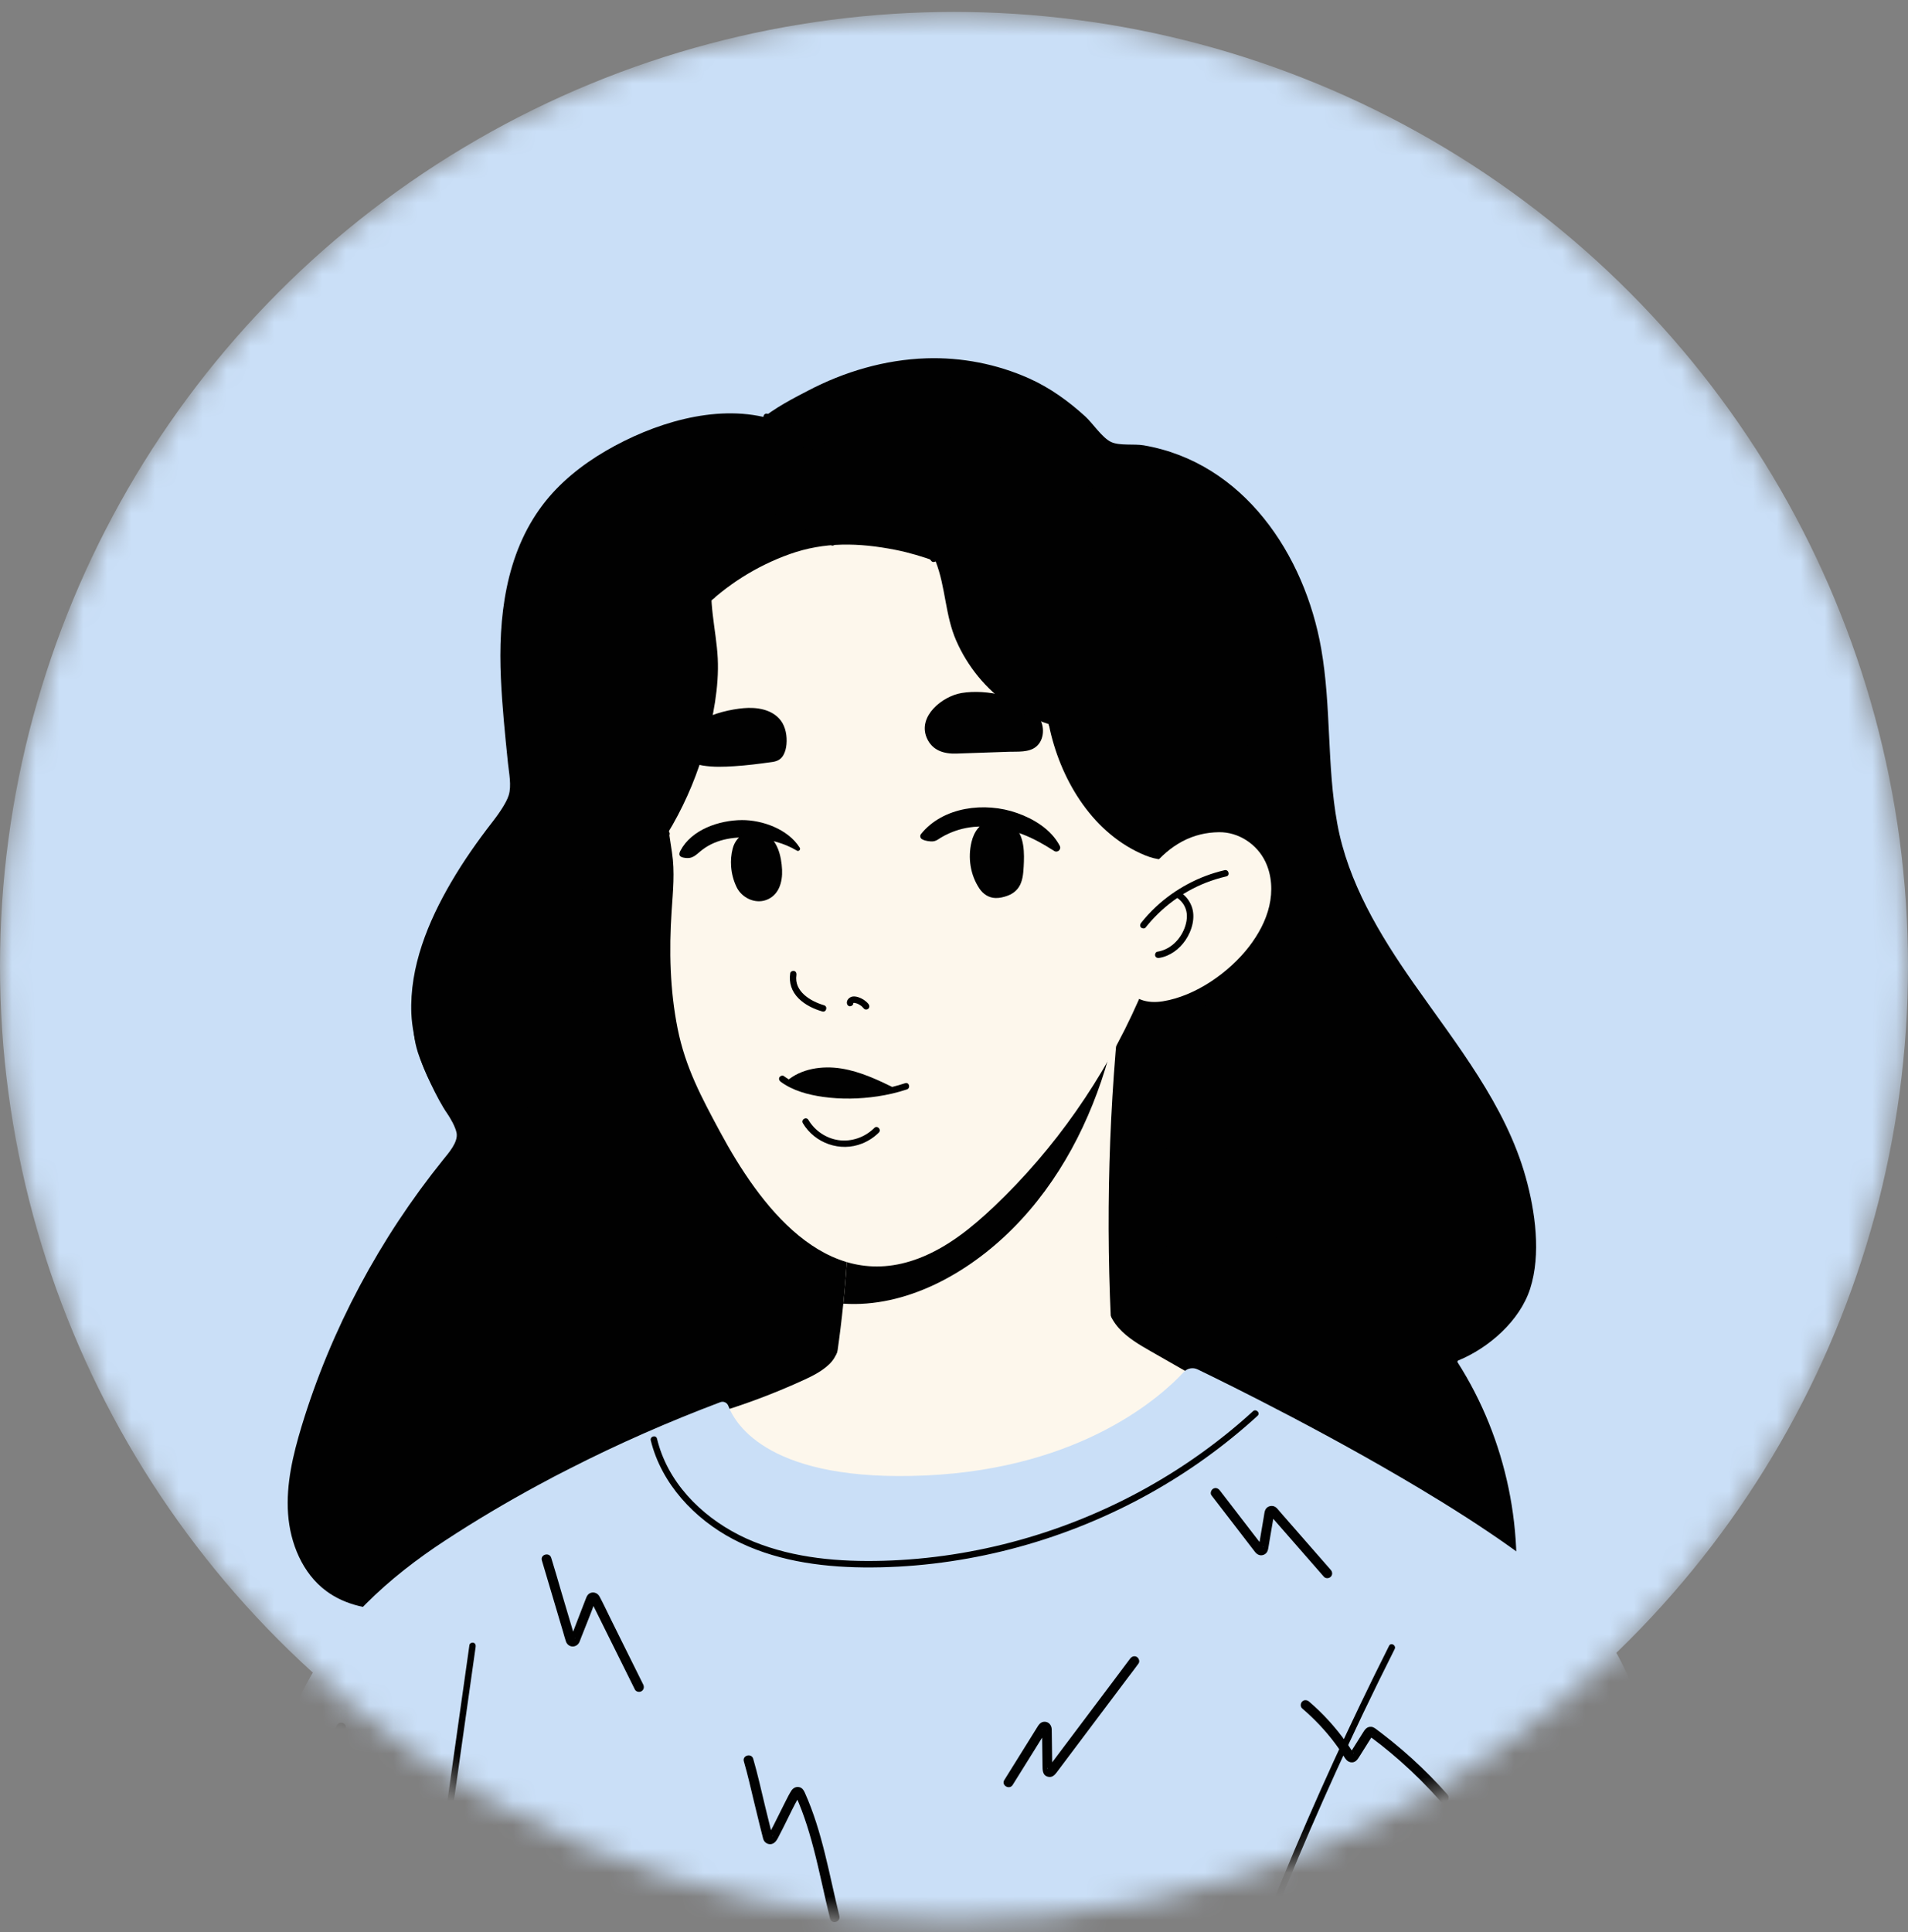 <svg width="80" height="81" viewBox="0 0 80 81" fill="none" xmlns="http://www.w3.org/2000/svg">
<rect x="0" y="0" width="80" height="81" fill="#808080" stroke="none"/>
<mask id="mask0_2492_25940" style="mask-type:alpha" maskUnits="userSpaceOnUse" x="0" y="0" width="80" height="81">
<circle cx="40" cy="40.5" r="40" fill="#C3DEF7"/>
</mask>
<g mask="url(#mask0_2492_25940)">
<circle cx="40" cy="40.5" r="40" fill="#CADFF7"/>
<path d="M63.389 68.096C64.001 64.323 63.175 60.335 61.118 57.115C61.098 57.085 61.111 57.046 61.143 57.033C62.422 56.508 63.722 55.372 64.156 54.028C64.623 52.583 64.37 50.78 63.971 49.351C63.123 46.315 61.072 43.792 59.265 41.211C57.851 39.192 56.517 36.984 56.07 34.525C55.629 32.101 55.823 29.631 55.397 27.197C54.706 23.254 52.148 19.39 47.955 18.669C47.554 18.6 46.942 18.695 46.588 18.529C46.21 18.351 45.822 17.749 45.507 17.461C44.798 16.815 44.022 16.254 43.144 15.862C41.797 15.26 40.31 14.972 38.836 15.021C37.101 15.079 35.4 15.579 33.867 16.384C32.936 16.873 30.042 18.275 31.436 19.64L44.447 64.619L63.389 68.096Z" fill="#010101"/>
<path d="M50.473 39.564C50.566 40.742 50.303 41.885 50.129 43.041C50.086 43.326 50.039 43.616 50.026 43.904C50.014 44.154 50.045 44.407 50.106 44.648C50.232 45.144 50.485 45.599 50.766 46.022C51.043 46.441 51.355 46.834 51.638 47.248C51.944 47.696 52.219 48.166 52.461 48.653C52.945 49.629 53.291 50.672 53.495 51.742C53.698 52.812 53.754 53.91 53.658 54.994C53.646 55.127 53.632 55.26 53.616 55.392C53.607 55.465 53.684 55.528 53.751 55.528C53.832 55.528 53.878 55.465 53.887 55.392C54.02 54.305 53.997 53.204 53.833 52.121C53.669 51.039 53.357 49.982 52.913 48.982C52.693 48.486 52.439 48.004 52.153 47.542C51.882 47.107 51.575 46.699 51.276 46.283C50.983 45.876 50.692 45.451 50.502 44.983C50.41 44.756 50.337 44.515 50.309 44.27C50.278 44.002 50.307 43.739 50.34 43.473C50.483 42.319 50.782 41.183 50.765 40.013C50.763 39.863 50.756 39.713 50.744 39.564C50.73 39.391 50.459 39.389 50.473 39.564Z" fill="#010101"/>
<path d="M48.358 46.211C49.028 47.928 49.254 49.808 49.012 51.636C48.945 52.145 48.839 52.65 48.699 53.145C48.652 53.313 48.913 53.385 48.961 53.217C49.47 51.409 49.51 49.476 49.086 47.646C48.967 47.133 48.811 46.629 48.62 46.139C48.593 46.071 48.529 46.023 48.453 46.044C48.388 46.062 48.332 46.142 48.358 46.211Z" fill="#010101"/>
<path d="M39.707 52.996C39.662 49.865 39.294 46.797 38.833 43.706C38.754 43.179 38.834 42.718 38.821 42.199C38.805 41.523 38.556 40.817 38.378 40.17C38.004 38.805 37.526 37.46 36.825 36.226C35.719 34.279 33.979 32.596 31.816 32.022C30.193 31.592 28.444 31.815 26.878 32.419C25.311 33.023 23.908 33.989 22.61 35.053C21.338 36.097 20.141 37.254 19.219 38.616C18.049 40.345 16.863 42.061 17.524 44.129C17.738 44.795 18.339 46.089 18.74 46.664C18.884 46.871 19.096 47.241 19.144 47.494C19.217 47.88 18.802 48.343 18.583 48.615C15.919 51.919 13.879 55.73 12.646 59.792C12.286 60.982 11.991 62.217 12.078 63.457C12.165 64.697 12.681 65.957 13.678 66.697C14.489 67.299 15.538 67.505 16.546 67.465C17.552 67.425 19.092 66.606 19.963 67.109C21.104 67.767 22.063 68.315 23.407 68.492C24.86 68.683 26.334 68.532 27.786 68.341C30.332 68.008 32.96 67.515 35.042 66.01C36.984 64.606 38.269 62.424 38.947 60.123C39.624 57.823 39.741 55.394 39.707 52.996Z" fill="#010101"/>
<path d="M46.622 56.167L39.36 59.937L34.781 58.68C35.028 57.347 35.221 56.002 35.358 54.652C35.522 53.062 35.609 51.464 35.621 49.866L46.843 41.505L47.044 41.355C46.484 46.269 46.343 51.231 46.622 56.167Z" fill="#FDF7EC"/>
<path d="M46.481 44.333C45.731 46.992 44.429 49.528 42.468 51.497C40.564 53.408 37.962 54.828 35.359 54.651C35.523 53.062 35.61 51.463 35.622 49.865L46.844 41.504C46.867 42.476 46.731 43.45 46.481 44.333Z" fill="#010101"/>
<path d="M47.725 41.961C48.843 39.43 49.568 36.734 49.804 34.016C50.092 30.71 49.545 27.164 47.429 24.61C45.974 22.852 43.885 21.702 41.7 21.044C39.545 20.394 37.207 20.192 35.042 20.809C29.688 22.335 27.423 27.912 27.837 33.063C27.908 33.951 28.039 34.846 28.174 35.726C28.302 36.559 28.215 37.364 28.16 38.208C28.052 39.846 28.089 41.502 28.411 43.116C28.737 44.752 29.422 46.02 30.191 47.448C31.824 50.483 34.586 54.254 38.524 52.751C39.727 52.292 40.749 51.462 41.684 50.576C44.211 48.179 46.292 45.206 47.725 41.961Z" fill="#FDF7EC"/>
<path d="M44.2 35.673C44.343 35.765 44.513 35.606 44.433 35.456C44.066 34.759 43.333 34.326 42.648 34.084C41.295 33.603 39.54 33.819 38.618 34.962C38.568 35.025 38.577 35.12 38.641 35.168C38.703 35.214 38.818 35.258 39.027 35.273C39.132 35.281 39.238 35.255 39.325 35.195C39.597 35.009 40.343 34.583 41.382 34.659C42.544 34.744 43.278 35.085 44.2 35.673Z" fill="#010101"/>
<path d="M33.532 35.536C33.581 35.614 33.49 35.707 33.411 35.659C32.879 35.337 32.234 35.18 31.627 35.125C30.872 35.058 30.072 35.148 29.453 35.619C29.163 35.84 29.055 36.032 28.66 35.953C28.596 35.94 28.525 35.917 28.497 35.858C28.467 35.797 28.496 35.724 28.528 35.664C28.994 34.774 30.155 34.385 31.106 34.379C31.944 34.374 33.033 34.746 33.532 35.536Z" fill="#010101"/>
<path d="M30.655 36.328C30.677 36.627 30.755 36.922 30.886 37.191C31.098 37.628 31.638 37.9 32.116 37.732C32.654 37.543 32.815 36.982 32.791 36.461C32.765 35.906 32.603 35.174 32.039 34.935C31.472 34.694 30.873 34.979 30.721 35.573C30.657 35.819 30.636 36.075 30.655 36.328Z" fill="#010101"/>
<path d="M42.903 36.575C42.911 36.495 42.916 36.414 42.921 36.334C42.952 35.781 42.965 35.039 42.515 34.633C42.256 34.4 41.88 34.306 41.542 34.39C41.086 34.503 40.837 34.867 40.734 35.299C40.576 35.965 40.685 36.679 41.064 37.246C41.22 37.48 41.452 37.636 41.738 37.646C41.912 37.651 42.084 37.609 42.248 37.549C42.51 37.453 42.707 37.275 42.808 37.011C42.862 36.871 42.888 36.724 42.903 36.575Z" fill="#010101"/>
<path d="M33.133 40.8C33.071 41.198 33.197 41.569 33.482 41.853C33.753 42.124 34.114 42.296 34.478 42.402C34.646 42.451 34.717 42.189 34.55 42.141C33.985 41.976 33.286 41.561 33.394 40.872C33.405 40.8 33.375 40.726 33.299 40.705C33.235 40.688 33.144 40.727 33.133 40.8Z" fill="#010101"/>
<path d="M37.547 45.633C36.822 45.278 36.082 44.922 35.278 44.794C34.474 44.665 33.583 44.798 32.984 45.323C32.984 45.323 33.632 45.874 35.295 45.92C36.959 45.965 37.547 45.633 37.547 45.633Z" fill="#010101"/>
<path d="M35.779 42.049C35.779 42.045 35.781 42.033 35.779 42.03C35.776 42.049 35.775 42.053 35.778 42.043C35.781 42.036 35.78 42.037 35.776 42.047C35.772 42.056 35.772 42.057 35.776 42.05C35.78 42.044 35.779 42.045 35.773 42.052C35.767 42.067 35.774 42.053 35.778 42.048C35.785 42.041 35.782 42.043 35.769 42.054C35.772 42.052 35.775 42.05 35.777 42.049C35.78 42.047 35.783 42.045 35.785 42.044C35.781 42.046 35.776 42.048 35.771 42.05C35.772 42.047 35.79 42.044 35.794 42.043C35.807 42.04 35.809 42.04 35.8 42.042C35.792 42.043 35.792 42.043 35.8 42.043C35.807 42.044 35.816 42.043 35.824 42.043C35.831 42.044 35.856 42.049 35.831 42.043C35.846 42.047 35.862 42.05 35.877 42.054C35.892 42.058 35.908 42.062 35.923 42.067C35.935 42.071 35.958 42.075 35.968 42.084C35.961 42.078 35.949 42.075 35.965 42.083C35.971 42.086 35.978 42.089 35.984 42.092C35.998 42.099 36.013 42.106 36.026 42.114C36.053 42.129 36.078 42.145 36.102 42.163C36.123 42.177 36.092 42.154 36.105 42.164C36.11 42.169 36.115 42.173 36.121 42.178C36.133 42.188 36.145 42.199 36.156 42.21C36.179 42.232 36.201 42.256 36.221 42.28C36.266 42.336 36.367 42.331 36.413 42.28C36.466 42.222 36.461 42.148 36.413 42.089C36.304 41.955 36.153 41.857 35.99 41.804C35.896 41.774 35.785 41.755 35.69 41.792C35.587 41.833 35.5 41.931 35.508 42.049C35.513 42.119 35.567 42.188 35.644 42.184C35.713 42.181 35.785 42.124 35.779 42.049Z" fill="#010101"/>
<path d="M32.731 45.346C33.24 45.724 33.891 45.896 34.51 45.983C35.267 46.089 36.037 46.073 36.794 45.961C37.211 45.898 37.624 45.804 38.026 45.67C38.19 45.615 38.12 45.353 37.953 45.409C37.254 45.641 36.519 45.759 35.783 45.78C35.092 45.8 34.386 45.741 33.724 45.532C33.42 45.435 33.126 45.303 32.868 45.112C32.809 45.068 32.717 45.102 32.682 45.16C32.642 45.229 32.672 45.302 32.731 45.346Z" fill="#010101"/>
<path d="M33.661 47.084C34.164 47.93 35.234 48.307 36.151 47.937C36.412 47.831 36.649 47.678 36.849 47.477C36.972 47.353 36.78 47.161 36.657 47.285C36.272 47.673 35.705 47.875 35.161 47.797C34.638 47.722 34.164 47.401 33.895 46.948C33.805 46.798 33.571 46.934 33.661 47.084Z" fill="#010101"/>
<path d="M40.323 29.051C41.342 28.883 42.923 29.174 43.567 30.091C43.809 30.436 43.791 31.007 43.456 31.292C43.149 31.555 42.669 31.502 42.295 31.515C41.563 31.54 40.832 31.566 40.101 31.591C39.58 31.609 39.087 31.464 38.859 30.936C38.466 30.028 39.508 29.186 40.323 29.051Z" fill="#010101"/>
<path d="M28.81 31.75C28.148 30.315 30.174 29.777 31.171 29.688C31.72 29.639 32.375 29.727 32.739 30.208C32.944 30.48 33.006 30.866 32.976 31.199C32.962 31.361 32.923 31.528 32.839 31.669C32.737 31.838 32.591 31.91 32.4 31.941C32.383 31.943 32.368 31.945 32.352 31.948C31.833 32.02 31.314 32.087 30.791 32.12C30.353 32.148 29.902 32.165 29.466 32.092C29.239 32.054 28.918 31.985 28.81 31.75Z" fill="#010101"/>
<path d="M29.589 31.219C29.27 32.388 28.804 33.517 28.206 34.571C27.889 35.129 27.536 35.666 27.147 36.176C26.815 36.612 26.29 37.026 26.035 37.502C25.747 38.038 25.662 38.828 25.482 39.415C25.29 40.044 25.09 40.67 24.87 41.29C24.42 42.561 23.893 43.808 23.22 44.978C22.84 45.639 22.4 46.289 21.781 46.735C19.078 48.682 17.336 44.645 17.248 42.495C17.167 40.534 17.95 38.634 18.923 36.972C19.437 36.094 20.023 35.26 20.647 34.457C20.865 34.176 21.219 33.688 21.328 33.344C21.457 32.938 21.339 32.396 21.296 31.971C21.176 30.793 21.055 29.615 21.002 28.432C20.887 25.916 21.187 23.233 22.754 21.166C23.46 20.234 24.393 19.49 25.402 18.901C27.349 17.765 29.967 16.928 32.211 17.528C32.933 17.721 33.617 18.084 34.162 18.598C34.439 18.859 34.696 19.166 34.873 19.506C35.046 19.839 34.962 20.157 34.806 20.494C34.569 21.009 34.082 21.375 33.556 21.589C32.768 21.908 31.813 21.692 31.107 22.11C30.472 22.488 30.053 23.211 29.907 23.922C29.656 25.14 30.034 26.389 30.094 27.601C30.152 28.796 29.902 30.073 29.589 31.219Z" fill="#010101"/>
<path d="M27.851 34.864C27.155 35.74 26.264 36.45 25.255 36.932C24.97 37.069 24.676 37.184 24.375 37.282C24.21 37.335 24.281 37.597 24.447 37.543C25.544 37.188 26.554 36.583 27.383 35.782C27.619 35.555 27.839 35.312 28.043 35.055C28.088 34.998 28.099 34.919 28.043 34.864C27.996 34.816 27.897 34.806 27.851 34.864Z" fill="#010101"/>
<path d="M51.635 29.065C51.212 28.154 50.612 27.109 49.838 26.297C49.736 25.27 49.331 24.28 48.772 23.407C47.64 21.641 46.035 20.42 44.212 19.695C41.532 18.222 38.217 17.993 35.218 18.454C33.822 18.669 32.481 19.068 31.175 19.599C30.576 19.843 30.242 19.945 29.797 20.44C28.734 21.621 27.627 23.286 27.734 24.948C27.75 25.211 27.803 25.479 27.945 25.7C28.088 25.921 28.335 26.087 28.598 26.077C28.921 26.065 29.173 25.807 29.401 25.578C30.441 24.531 31.72 23.726 33.109 23.23C34.571 22.707 36.024 22.751 37.543 23.05C38.124 23.165 38.683 23.335 39.23 23.532C39.657 24.626 39.622 25.782 40.094 26.859C40.568 27.941 41.342 28.893 42.319 29.56C42.782 29.877 43.354 30.155 43.974 30.358C43.991 30.445 44.009 30.531 44.028 30.616C44.529 32.803 45.871 34.979 48.016 35.858C49.964 36.657 51.83 34.806 52.219 33.016C52.506 31.691 52.206 30.294 51.635 29.065Z" fill="#010101"/>
<path d="M50.101 26.415C50.939 27.669 51.538 29.071 51.884 30.539C52.226 31.996 52.316 33.511 52.146 34.999C52.05 35.836 51.866 36.664 51.602 37.464C51.547 37.63 51.808 37.701 51.863 37.536C52.343 36.084 52.55 34.543 52.491 33.015C52.431 31.487 52.111 29.966 51.535 28.549C51.211 27.754 50.812 26.992 50.335 26.278C50.239 26.134 50.004 26.27 50.101 26.415Z" fill="#010101"/>
<path d="M44.073 30.493C44.714 30.66 45.391 30.655 46.03 30.478C46.198 30.431 46.126 30.17 45.958 30.216C45.365 30.381 44.74 30.387 44.145 30.231C43.976 30.187 43.904 30.448 44.073 30.493Z" fill="#010101"/>
<path d="M35.038 22.709C35.167 22.089 35.705 21.574 36.343 21.515C37.097 21.445 37.77 21.894 38.252 22.432C38.547 22.761 38.789 23.131 39.032 23.498C39.127 23.643 39.362 23.508 39.265 23.361C38.805 22.662 38.313 21.923 37.554 21.519C37.202 21.332 36.8 21.215 36.398 21.239C36.028 21.262 35.684 21.401 35.395 21.634C35.084 21.885 34.858 22.245 34.777 22.637C34.741 22.808 35.002 22.88 35.038 22.709Z" fill="#010101"/>
<path d="M29.994 24.931C29.87 24.135 30.115 23.253 30.621 22.628C30.887 22.3 31.234 22.024 31.64 21.898C32.135 21.745 32.67 21.802 33.155 21.965C33.758 22.169 34.312 22.5 34.84 22.849C34.986 22.946 35.122 22.711 34.977 22.615C34.041 21.996 32.899 21.339 31.734 21.593C30.801 21.796 30.14 22.628 29.857 23.501C29.701 23.985 29.654 24.501 29.733 25.003C29.744 25.076 29.834 25.116 29.899 25.098C29.977 25.077 30.005 25.004 29.994 24.931Z" fill="#010101"/>
<path d="M32.104 17.607C33.15 17.891 34.053 18.614 34.586 19.557C34.736 19.823 34.855 20.104 34.94 20.398C34.988 20.565 35.249 20.494 35.201 20.326C34.88 19.215 34.092 18.256 33.076 17.706C32.791 17.552 32.488 17.43 32.176 17.345C32.007 17.299 31.935 17.561 32.104 17.607Z" fill="#010101"/>
<path d="M50.339 34.981C50.583 34.922 50.841 34.89 51.115 34.887C51.933 34.878 52.701 35.387 53.053 36.119C53.329 36.692 53.363 37.363 53.219 37.982C53.076 38.602 52.762 39.172 52.376 39.676C51.543 40.762 50.136 41.751 48.765 41.974C48.088 42.084 47.478 41.907 47.153 41.281C46.987 40.962 46.883 40.611 46.844 40.254C46.724 39.147 47.299 37.901 47.863 36.976C48.43 36.047 49.254 35.241 50.339 34.981Z" fill="#FDF7EC"/>
<path d="M48.034 38.883C48.693 38.052 49.569 37.396 50.556 37.007C50.837 36.897 51.125 36.808 51.418 36.74C51.588 36.701 51.516 36.439 51.346 36.479C50.276 36.727 49.278 37.261 48.474 38.008C48.246 38.219 48.036 38.448 47.843 38.691C47.797 38.748 47.787 38.827 47.843 38.883C47.89 38.93 47.989 38.94 48.034 38.883Z" fill="#010101"/>
<path d="M49.302 37.607C49.521 37.732 49.679 37.94 49.739 38.185C49.804 38.454 49.737 38.76 49.624 39.008C49.418 39.458 49.026 39.816 48.528 39.897C48.456 39.908 48.416 39.998 48.434 40.063C48.455 40.14 48.528 40.17 48.6 40.158C49.056 40.084 49.444 39.794 49.702 39.419C49.976 39.02 50.142 38.45 49.959 37.982C49.858 37.725 49.679 37.51 49.439 37.373C49.287 37.286 49.151 37.52 49.302 37.607Z" fill="#010101"/>
<path d="M51.266 58.371C50.265 57.798 49.264 57.226 48.263 56.654C47.777 56.376 47.282 56.091 46.909 55.674C46.536 55.257 46.299 54.677 46.428 54.133L35.29 55.898C35.252 56.392 35.091 56.882 34.77 57.19C34.449 57.497 34.042 57.696 33.637 57.88C32.428 58.431 31.18 58.897 29.906 59.274L35.966 65.464L48.247 64.158L51.266 58.371Z" fill="#FDF7EC"/>
<path d="M71.003 82.14L8.219 84.235C8.368 83.4 8.54 82.57 8.733 81.744C9.314 79.262 10.101 76.767 11.089 74.384C11.174 74.177 11.261 73.971 11.35 73.765C11.381 73.693 11.412 73.62 11.444 73.548C12.222 71.756 13.046 69.949 14.275 68.42C14.378 68.293 14.483 68.168 14.591 68.045C14.832 67.763 15.087 67.491 15.35 67.228C16.348 66.227 17.477 65.357 18.657 64.585C19.924 63.754 21.238 62.974 22.583 62.248H22.584C23.008 62.017 23.435 61.792 23.866 61.576C25.93 60.521 28.058 59.59 30.203 58.781C30.338 58.729 30.487 58.8 30.537 58.934C30.839 59.735 32.295 62.153 38.826 61.853C45.428 61.55 48.759 58.466 49.632 57.519C49.78 57.358 50.014 57.312 50.212 57.406C51.493 58.024 56.136 60.306 60.324 62.885C60.324 62.885 60.325 62.885 60.327 62.885C60.738 63.138 61.147 63.396 61.547 63.653C64.013 65.247 66.171 66.901 67.163 68.308C67.232 68.407 67.302 68.507 67.368 68.612C67.533 68.866 67.692 69.136 67.843 69.418C68.599 70.826 69.187 72.542 69.639 74.251C69.71 74.518 69.776 74.787 69.841 75.052C70.727 78.724 71.003 82.14 71.003 82.14Z" fill="#CADFF7"/>
<path d="M22.72 65.415C22.835 65.8 22.949 66.185 23.063 66.57C23.245 67.181 23.426 67.792 23.607 68.402C23.647 68.537 23.682 68.674 23.727 68.807C23.824 69.092 24.191 69.093 24.302 68.819C24.323 68.766 24.343 68.712 24.363 68.659C24.564 68.141 24.782 67.626 24.966 67.102C24.968 67.096 24.974 67.087 24.974 67.081C24.974 67.079 24.975 67.078 24.976 67.076C24.971 67.108 24.932 67.154 24.901 67.16C24.872 67.156 24.843 67.152 24.814 67.149C24.802 67.138 24.791 67.127 24.779 67.117C24.777 67.118 24.992 67.546 25.011 67.584C25.163 67.89 25.315 68.197 25.467 68.504C25.776 69.126 26.085 69.749 26.395 70.372C26.469 70.523 26.544 70.674 26.619 70.825C26.668 70.923 26.807 70.95 26.897 70.897C26.997 70.839 27.018 70.718 26.97 70.619C26.663 70.001 26.356 69.383 26.05 68.766C25.898 68.459 25.746 68.153 25.594 67.846C25.442 67.54 25.299 67.228 25.137 66.927C25.056 66.775 24.864 66.707 24.712 66.802C24.643 66.845 24.607 66.91 24.578 66.983C24.547 67.063 24.516 67.143 24.485 67.223C24.37 67.522 24.254 67.82 24.139 68.118C24.063 68.315 23.991 68.514 23.91 68.708C23.904 68.722 23.925 68.673 23.922 68.679C23.954 68.623 24.124 68.582 24.12 68.703C24.12 68.701 24.119 68.699 24.119 68.697C24.117 68.682 24.109 68.666 24.105 68.651C24.084 68.58 24.062 68.508 24.041 68.436C23.869 67.857 23.697 67.278 23.525 66.698C23.39 66.242 23.262 65.783 23.119 65.329C23.116 65.322 23.114 65.314 23.112 65.307C23.038 65.056 22.646 65.163 22.72 65.415Z" fill="#010101"/>
<path d="M42.461 74.826C42.869 74.171 43.277 73.516 43.685 72.861C43.75 72.758 43.828 72.655 43.882 72.546C43.885 72.54 43.891 72.535 43.892 72.529C43.862 72.632 43.661 72.575 43.691 72.476C43.69 72.479 43.691 72.483 43.691 72.486C43.684 72.536 43.693 72.593 43.693 72.643C43.699 73.094 43.705 73.545 43.711 73.996C43.714 74.189 43.701 74.429 43.945 74.485C44.115 74.525 44.22 74.415 44.31 74.295C44.471 74.081 44.631 73.867 44.792 73.653C45.369 72.886 45.945 72.119 46.522 71.352C46.783 71.006 47.043 70.659 47.304 70.313C47.441 70.13 47.585 69.95 47.718 69.762C47.723 69.754 47.73 69.746 47.736 69.737C47.802 69.65 47.75 69.51 47.663 69.459C47.559 69.399 47.452 69.444 47.385 69.532C47.049 69.98 46.713 70.427 46.377 70.874C45.789 71.656 45.2 72.439 44.612 73.221C44.419 73.478 44.225 73.736 44.031 73.993C43.994 74.043 43.952 74.091 43.919 74.143C43.903 74.167 43.888 74.141 43.96 74.101C44.016 74.07 44.145 74.104 44.12 74.196C44.121 74.192 44.12 74.186 44.12 74.182C44.127 74.128 44.119 74.067 44.118 74.013C44.112 73.562 44.106 73.11 44.1 72.659C44.099 72.604 44.1 72.548 44.097 72.493C44.091 72.328 43.982 72.185 43.808 72.178C43.618 72.172 43.539 72.328 43.455 72.463C43.018 73.164 42.581 73.866 42.144 74.567C42.133 74.585 42.121 74.603 42.11 74.621C41.971 74.843 42.323 75.048 42.461 74.826Z" fill="#010101"/>
<path d="M54.598 71.619C55.106 72.054 55.572 72.543 55.973 73.079C56.073 73.213 56.169 73.35 56.262 73.489C56.359 73.634 56.44 73.846 56.632 73.877C56.835 73.91 56.926 73.749 57.017 73.605C57.19 73.329 57.363 73.053 57.537 72.778C57.542 72.769 57.556 72.754 57.559 72.743C57.56 72.734 57.605 72.709 57.542 72.764C57.517 72.774 57.493 72.784 57.468 72.794C57.453 72.791 57.437 72.788 57.422 72.785C57.421 72.787 57.492 72.837 57.496 72.84C57.63 72.939 57.763 73.041 57.895 73.144C58.173 73.363 58.444 73.59 58.71 73.824C59.306 74.35 59.869 74.913 60.395 75.508C60.468 75.59 60.608 75.582 60.683 75.508C60.764 75.426 60.756 75.303 60.683 75.221C60.214 74.691 59.716 74.186 59.192 73.711C58.93 73.473 58.661 73.243 58.386 73.02C58.245 72.906 58.103 72.794 57.959 72.683C57.89 72.63 57.82 72.578 57.75 72.525C57.669 72.465 57.594 72.396 57.488 72.39C57.295 72.379 57.214 72.528 57.127 72.666C57.032 72.817 56.937 72.968 56.843 73.118C56.763 73.244 56.684 73.37 56.605 73.496C56.599 73.505 56.587 73.518 56.585 73.528C56.585 73.526 56.622 73.499 56.639 73.492C56.656 73.485 56.76 73.435 56.754 73.506C56.755 73.499 56.732 73.468 56.725 73.456C56.633 73.311 56.537 73.168 56.437 73.028C55.989 72.403 55.47 71.831 54.885 71.331C54.802 71.26 54.679 71.249 54.598 71.331C54.525 71.404 54.514 71.547 54.598 71.619Z" fill="#010101"/>
<path d="M31.189 73.839C31.355 74.408 31.484 74.989 31.623 75.565C31.702 75.893 31.781 76.221 31.863 76.548C31.897 76.686 31.932 76.824 31.968 76.962C31.986 77.031 31.999 77.111 32.038 77.172C32.104 77.277 32.234 77.33 32.355 77.303C32.541 77.261 32.622 77.036 32.703 76.884C32.792 76.716 32.877 76.545 32.961 76.374C33.125 76.043 33.283 75.709 33.465 75.388C33.482 75.358 33.499 75.328 33.517 75.298C33.554 75.236 33.541 75.293 33.476 75.314C33.448 75.31 33.419 75.307 33.391 75.303C33.358 75.266 33.348 75.26 33.362 75.286C33.368 75.333 33.41 75.392 33.43 75.436C33.451 75.484 33.471 75.531 33.491 75.58C33.575 75.783 33.653 75.989 33.725 76.197C33.872 76.618 33.996 77.046 34.109 77.476C34.366 78.455 34.561 79.449 34.803 80.431C34.866 80.685 35.258 80.577 35.195 80.323C34.766 78.585 34.483 76.793 33.744 75.149C33.696 75.041 33.635 74.949 33.513 74.92C33.377 74.888 33.255 74.955 33.181 75.067C33.09 75.209 33.014 75.363 32.938 75.513C32.763 75.853 32.599 76.198 32.425 76.539C32.386 76.613 32.348 76.688 32.308 76.761C32.288 76.797 32.269 76.833 32.248 76.868C32.24 76.884 32.231 76.899 32.222 76.914C32.217 76.923 32.212 76.932 32.207 76.941C32.18 76.981 32.199 76.97 32.264 76.908C32.293 76.9 32.413 76.917 32.394 76.983C32.395 76.978 32.386 76.955 32.385 76.952C32.38 76.919 32.368 76.886 32.359 76.854C32.343 76.788 32.326 76.723 32.309 76.657C32.229 76.343 32.153 76.027 32.077 75.712C31.917 75.051 31.771 74.384 31.581 73.731C31.508 73.48 31.115 73.587 31.189 73.839Z" fill="#010101"/>
<path d="M12.339 80.157C12.519 79.829 12.698 79.502 12.878 79.174C13.217 78.556 13.556 77.939 13.895 77.322C14.097 76.955 14.311 76.592 14.501 76.219C14.622 75.978 14.433 75.724 14.168 75.775C14.077 75.792 13.987 75.815 13.897 75.835C13.582 75.906 13.267 75.977 12.952 76.047C12.927 76.053 12.886 76.054 12.864 76.067C12.938 76.023 12.993 76.2 12.999 76.197C13.015 76.186 13.029 76.095 13.035 76.075C13.06 75.989 13.086 75.903 13.113 75.818C13.216 75.491 13.327 75.166 13.446 74.845C13.681 74.208 13.95 73.584 14.25 72.975C14.325 72.823 14.401 72.673 14.479 72.523C14.53 72.426 14.504 72.302 14.407 72.245C14.315 72.192 14.18 72.221 14.129 72.318C13.807 72.932 13.518 73.562 13.259 74.205C13.131 74.523 13.011 74.844 12.9 75.169C12.843 75.333 12.788 75.499 12.736 75.665C12.712 75.74 12.689 75.816 12.666 75.891C12.639 75.978 12.598 76.074 12.596 76.166C12.591 76.37 12.785 76.494 12.971 76.459C12.996 76.454 13.022 76.448 13.047 76.442C13.188 76.411 13.329 76.379 13.469 76.348C13.639 76.309 13.808 76.272 13.978 76.234C14.043 76.219 14.109 76.204 14.175 76.189C14.205 76.183 14.245 76.181 14.273 76.167C14.287 76.16 14.257 76.183 14.262 76.169C14.256 76.169 14.251 76.17 14.246 76.171C14.176 76.164 14.143 76.132 14.146 76.076C14.144 76.058 14.133 76.023 14.153 76.007C14.152 76.009 14.151 76.013 14.15 76.014C14.141 76.026 14.134 76.042 14.127 76.055C14.094 76.116 14.061 76.176 14.028 76.237C13.905 76.46 13.782 76.684 13.66 76.907C13.322 77.523 12.984 78.138 12.646 78.754C12.43 79.147 12.206 79.537 11.998 79.934C11.995 79.94 11.991 79.946 11.988 79.952C11.862 80.181 12.213 80.387 12.339 80.157Z" fill="#010101"/>
<path d="M50.796 62.687C51.229 63.25 51.663 63.813 52.096 64.376C52.27 64.603 52.444 64.829 52.618 65.055C52.71 65.175 52.845 65.239 52.994 65.175C53.111 65.124 53.157 65.026 53.177 64.907C53.197 64.787 53.217 64.667 53.237 64.547C53.276 64.318 53.315 64.089 53.354 63.86C53.373 63.746 53.392 63.631 53.412 63.517C53.413 63.511 53.414 63.506 53.415 63.5C53.424 63.464 53.424 63.457 53.413 63.481C53.391 63.498 53.369 63.516 53.347 63.533C53.309 63.542 53.276 63.534 53.247 63.51C53.256 63.506 53.368 63.649 53.38 63.663C54.09 64.475 54.8 65.287 55.51 66.1C55.582 66.182 55.723 66.174 55.797 66.1C55.879 66.018 55.87 65.895 55.797 65.812C55.165 65.088 54.533 64.365 53.9 63.642C53.823 63.553 53.745 63.464 53.667 63.375C53.591 63.288 53.517 63.172 53.398 63.141C53.295 63.115 53.179 63.142 53.105 63.22C53.019 63.311 53.015 63.439 52.995 63.556C52.955 63.79 52.916 64.024 52.876 64.259C52.857 64.373 52.837 64.488 52.818 64.602C52.809 64.657 52.8 64.711 52.79 64.766C52.788 64.782 52.779 64.812 52.779 64.831C52.767 64.877 52.774 64.875 52.801 64.825C52.838 64.79 52.882 64.785 52.931 64.81C52.984 64.841 52.987 64.876 52.968 64.848C52.96 64.837 52.951 64.826 52.943 64.815C52.913 64.776 52.883 64.737 52.853 64.698C52.747 64.561 52.64 64.422 52.534 64.285C52.252 63.919 51.971 63.553 51.689 63.186C51.508 62.951 51.327 62.716 51.146 62.481C51.08 62.394 50.972 62.348 50.868 62.408C50.783 62.459 50.728 62.599 50.796 62.687Z" fill="#010101"/>
<path d="M58.242 68.995C57.434 70.6 56.656 72.22 55.909 73.854C55.166 75.48 54.453 77.119 53.77 78.77C53.383 79.707 53.007 80.647 52.64 81.591C52.613 81.659 52.669 81.74 52.734 81.758C52.811 81.779 52.874 81.732 52.901 81.663C53.548 79.999 54.225 78.347 54.934 76.708C55.643 75.069 56.383 73.442 57.152 71.83C57.584 70.926 58.025 70.026 58.476 69.131C58.554 68.976 58.321 68.838 58.242 68.995Z" fill="#010101"/>
<path d="M19.683 68.96C19.473 70.45 19.262 71.939 19.051 73.429C18.841 74.918 18.63 76.408 18.419 77.898C18.301 78.735 18.183 79.572 18.064 80.409C18.054 80.481 18.082 80.554 18.159 80.575C18.223 80.593 18.315 80.554 18.326 80.481C18.536 78.991 18.747 77.501 18.957 76.012C19.168 74.522 19.379 73.032 19.589 71.543C19.707 70.706 19.826 69.869 19.944 69.032C19.954 68.96 19.927 68.887 19.85 68.865C19.786 68.848 19.693 68.887 19.683 68.96Z" fill="#010101"/>
<path d="M52.537 59.16C51.187 60.394 49.694 61.466 48.098 62.359C46.416 63.299 44.624 64.038 42.768 64.556C40.905 65.076 38.981 65.374 37.048 65.429C35.209 65.481 33.324 65.327 31.603 64.63C29.934 63.953 28.409 62.671 27.749 60.958C27.668 60.747 27.601 60.531 27.547 60.311C27.505 60.141 27.244 60.213 27.286 60.383C27.732 62.199 29.112 63.667 30.737 64.524C32.409 65.406 34.329 65.688 36.199 65.708C38.156 65.728 40.118 65.491 42.02 65.031C43.95 64.563 45.824 63.859 47.586 62.943C49.241 62.082 50.798 61.03 52.211 59.811C52.386 59.66 52.559 59.507 52.729 59.351C52.858 59.234 52.666 59.042 52.537 59.16Z" fill="#010101"/>
</g>
</svg>
